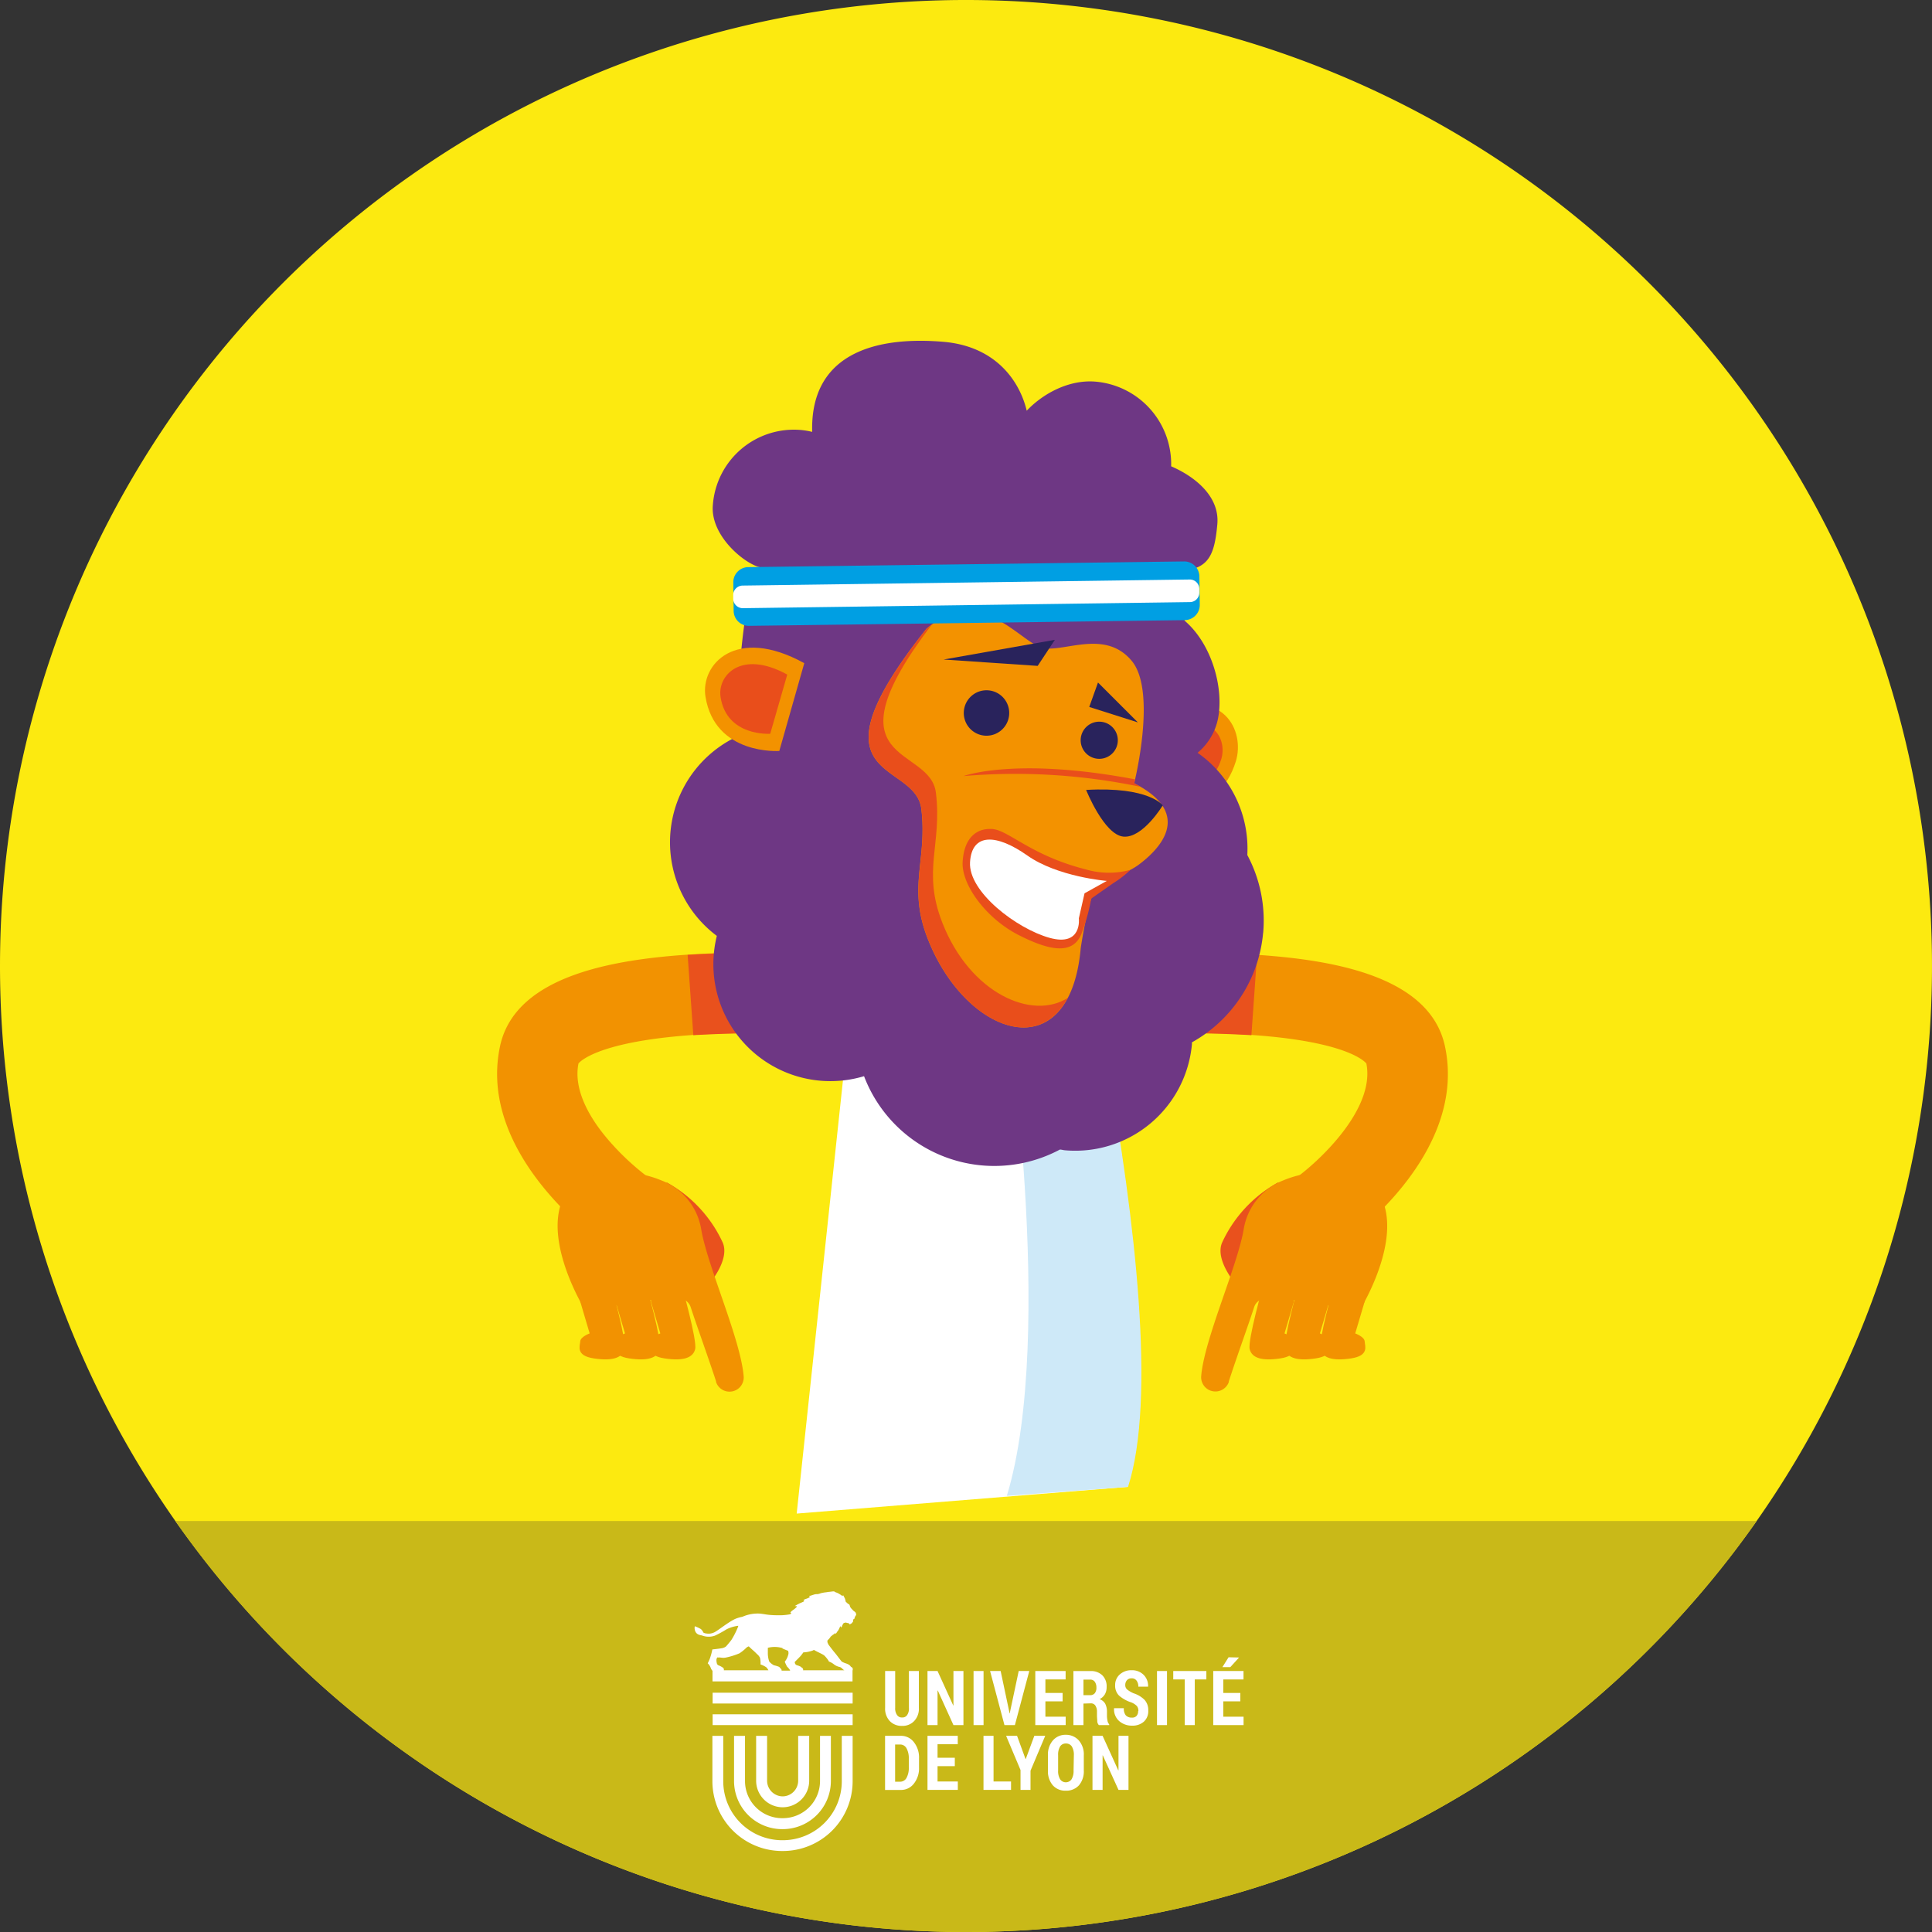 <svg id="Calque_1" data-name="Calque 1" xmlns="http://www.w3.org/2000/svg" xmlns:xlink="http://www.w3.org/1999/xlink" viewBox="0 0 340.16 340.16"><rect x="0" y="0" width="340.16" height="340.16" fill="#333333" stroke="none"/><defs><clipPath id="clip-path" transform="translate(-40.39 -172.6)"><rect width="420.95" height="595.28" style="fill:none"/></clipPath></defs><title>tony</title><g id="rond"><g style="clip-path:url(#clip-path)"><path d="M40.39,342.68A170.08,170.08,0,1,1,210.47,512.76,170.08,170.08,0,0,1,40.39,342.68" transform="translate(-40.39 -172.6)" style="fill:#fcea10"/></g></g><g style="clip-path:url(#clip-path)"><g id="tony"><path d="M150.73,393a7.08,7.08,0,0,1-4-1.26c-.91-.64-22.38-15.79-18.3-34.94,2.78-13,21.6-15.53,35.51-16.27a221.71,221.71,0,0,1,27.58.43,7.09,7.09,0,0,1-1.22,14.13,215.28,215.28,0,0,0-24-.48c-20,.84-23.74,4.83-24.06,5.23-.95,4.73,2.11,9.69,4.87,13a44.6,44.6,0,0,0,7.68,7.24,7.09,7.09,0,0,1-4.07,12.9" transform="translate(-40.39 -172.6)" style="fill:#f29201"/><path d="M190.27,355.12a208.91,208.91,0,0,0-27.81-.26l-1-14.14a218,218,0,0,1,30,.28Z" transform="translate(-40.39 -172.6)" style="fill:#e9511d"/><path d="M157.71,380.75a23.08,23.08,0,0,1,9.93,10.63c1.34,3.13-2.57,7.5-2.57,7.5Z" transform="translate(-40.39 -172.6)" style="fill:#e9511d"/><path d="M142.55,401.76c-2.11-3.94-7.22-15.13-1-21a19,19,0,0,1,15.29-.33,11.15,11.15,0,0,1,7,8.56c1.07,6.45,6.92,19.3,7.48,25.88a2.5,2.5,0,0,1-4.85,1.07.36.36,0,0,1,0-.11c-1.25-3.87-3.53-10.16-4.47-13.08s-6.55-1.33-6.55-1.33L144.92,403a2.31,2.31,0,0,1-2.37-1.19" transform="translate(-40.39 -172.6)" style="fill:#f29201"/><path d="M142.65,398.36l-.1,3.4,1.66,5.61s-1.62.59-1.66,1.4-.86,2.51,2.39,3,5-.07,5.4-1.62S148,398.88,148,398.88Z" transform="translate(-40.39 -172.6)" style="fill:#f29201"/><path d="M148.88,398.36l-.11,3.4,1.66,5.61s-1.62.59-1.66,1.4-.85,2.51,2.4,3,5-.07,5.39-1.62-2.37-11.22-2.37-11.22Z" transform="translate(-40.39 -172.6)" style="fill:#f29201"/><path d="M155.1,398.36l-.1,3.4,1.65,5.61s-1.61.59-1.65,1.4-.86,2.51,2.39,3,5-.07,5.39-1.62-2.36-11.22-2.36-11.22Z" transform="translate(-40.39 -172.6)" style="fill:#f29201"/><path d="M272.47,393a7.09,7.09,0,0,1-4.06-12.9c3.79-2.67,14.19-12.08,12.55-20.26-.33-.4-4-4.39-24.06-5.23a220,220,0,0,0-24,.47A7.09,7.09,0,1,1,231.72,341a221.54,221.54,0,0,1,27.58-.43c13.91.74,32.73,3.23,35.5,16.26,4.08,19.16-17.38,34.31-18.3,34.95a7.08,7.08,0,0,1-4,1.26" transform="translate(-40.39 -172.6)" style="fill:#f29201"/><path d="M232.93,355.12,231.72,341a217.8,217.8,0,0,1,30-.28l-1,14.14a209.09,209.09,0,0,0-27.82.26" transform="translate(-40.39 -172.6)" style="fill:#e9511d"/><path d="M265.49,380.75a23.08,23.08,0,0,0-9.93,10.63c-1.34,3.13,2.57,7.5,2.57,7.5Z" transform="translate(-40.39 -172.6)" style="fill:#e9511d"/><path d="M280.66,401.76c2.11-3.94,7.22-15.13.95-21a18.94,18.94,0,0,0-15.29-.33,11.15,11.15,0,0,0-6.95,8.56c-1.07,6.45-6.93,19.3-7.49,25.88a2.51,2.51,0,0,0,4.86,1.07s0-.07,0-.11c1.24-3.87,3.52-10.16,4.46-13.08s6.55-1.33,6.55-1.33L278.28,403a2.31,2.31,0,0,0,2.38-1.19" transform="translate(-40.39 -172.6)" style="fill:#f29201"/><path d="M280.55,398.36l.11,3.4L279,407.37s1.62.59,1.66,1.4.85,2.51-2.4,3-5-.07-5.39-1.62,2.36-11.22,2.36-11.22Z" transform="translate(-40.39 -172.6)" style="fill:#f29201"/><path d="M274.33,398.36l.11,3.4-1.66,5.61s1.61.59,1.66,1.4.85,2.51-2.4,3-5-.07-5.39-1.62S269,398.88,269,398.88Z" transform="translate(-40.39 -172.6)" style="fill:#f29201"/><path d="M268.1,398.36l.11,3.4-1.66,5.61s1.62.59,1.66,1.4.85,2.51-2.4,3-5-.07-5.39-1.62,2.37-11.22,2.37-11.22Z" transform="translate(-40.39 -172.6)" style="fill:#f29201"/><path d="M180.66,439.09,191,342.28l33-34.34s24.84,95.57,14.9,126.45Z" transform="translate(-40.39 -172.6)" style="fill:#fff"/><path d="M191,342.28l-2.14,17.51c10.15-1,20.18-4.12,28.62-10.76,0,0,8.87,58.34.18,86.94L239,434.39c9.94-30.88-14.9-126.45-14.9-126.45Z" transform="translate(-40.39 -172.6)" style="fill:#cee9f8"/><path d="M244.88,297.93l1,16s9,2.67,12.1-7.28c1.66-5.43-2.25-13.22-13.12-8.68" transform="translate(-40.39 -172.6)" style="fill:#f39200"/><path d="M247.3,300.82l.63,9.9s5.61,1.65,7.5-4.52c1-3.36-1.4-8.2-8.13-5.38" transform="translate(-40.39 -172.6)" style="fill:#e94e1b"/><path d="M262.79,336.88A24.51,24.51,0,0,0,260,323.14a20.59,20.59,0,0,0-8.76-18,10.5,10.5,0,0,0,3.51-5.62c1.27-5.35-.88-13.5-5.85-17.69,2.1-1.81,0-4.53.29-7.51.1-1.1,2-.7,1.77-1.73,2.65-1,3.37-3.39,3.76-7.68.44-4.87-3.87-8.37-8.13-10.21a14.57,14.57,0,0,0-13.24-14.9c-4.63-.42-9.23,2-12.19,5.11C220,240,216,233.64,206.6,232.79c-11.52-1-22.1,1.8-23.14,13.31a21.67,21.67,0,0,0-.07,2.54,13.79,13.79,0,0,0-1.94-.33,14.31,14.31,0,0,0-15.55,13.21c-.49,5.39,5.63,10.44,8.46,11-2.7,3.14-3.48,14.89-3.88,19.33a20.55,20.55,0,0,0,1.46,9.69,20.59,20.59,0,0,0-5.34,35.84,20.6,20.6,0,0,0,25.92,24.7A24.54,24.54,0,0,0,227,375c.28,0,.55.09.83.12a20.63,20.63,0,0,0,22.42-18.68c0-.1,0-.21,0-.32a24.57,24.57,0,0,0,12.53-19.25" transform="translate(-40.39 -172.6)" style="fill:#6e3784"/><path d="M237.71,326.48a12.13,12.13,0,0,0,3-1.51c3.68-2.69,10.06-9-.63-14.46,0,0,4.06-16.16-.43-21.55s-11.21-1.82-15.25-2.19-11-11.75-20.88-3.49c-21.81,27.43-2,23.05-.92,31.73,1.1,9.1-2.47,13.67,1.13,22.87,6.78,17.35,25,23.38,26.94,1.65,0,0,1.2-8.1,2.42-10s4.61-3.07,4.61-3.07" transform="translate(-40.39 -172.6)" style="fill:#f39200"/><path d="M206.3,335.05c-3.6-9.19,0-13.76-1.13-22.87-1-8.45-19.83-4.53-.71-29.63-.31.23-.62.47-.93.73-21.81,27.43-2,23.05-.92,31.73,1.1,9.1-2.47,13.67,1.13,22.87,5.63,14.4,19,21,24.65,10.42-6.28,4-17.21-.78-22.09-13.25" transform="translate(-40.39 -172.6)" style="fill:#e94e1b"/><path d="M231.62,311.68s3.16,7.91,6.57,8.22,6.92-5.5,6.92-5.5-2.38-3.35-13.49-2.72" transform="translate(-40.39 -172.6)" style="fill:#29235c"/><path d="M249,281.79l-76.73,1a2.67,2.67,0,0,1-2.71-2.63l-.06-5a2.66,2.66,0,0,1,2.63-2.71l76.73-1a2.67,2.67,0,0,1,2.7,2.63l.07,5a2.67,2.67,0,0,1-2.63,2.7" transform="translate(-40.39 -172.6)" style="fill:#009fe3"/><path d="M249.9,278.61l-78.71,1.07a1.69,1.69,0,0,1-1.71-1.66v-.62a1.68,1.68,0,0,1,1.66-1.7l78.71-1.07a1.68,1.68,0,0,1,1.7,1.66v.62a1.67,1.67,0,0,1-1.65,1.7" transform="translate(-40.39 -172.6)" style="fill:#fff"/><polygon points="166.14 116.12 185.73 112.65 182.7 117.24 166.14 116.12" style="fill:#29235c"/><polygon points="193.32 120.17 191.78 124.47 200.34 127.19 193.32 120.17" style="fill:#29235c"/><path d="M182,289.35l-4.4,15.47s-11.33.81-13-9.56c-.9-5.67,5.32-12.54,17.37-5.91" transform="translate(-40.39 -172.6)" style="fill:#f39200"/><path d="M179,291.37l-3,10.42s-7.63.55-8.74-6.44c-.6-3.81,3.59-8.44,11.7-4" transform="translate(-40.39 -172.6)" style="fill:#e94e1b"/><path d="M241.23,311.14q-.54-.31-1.14-.63l.16-.69c-21.13-4-30.21-.58-30.21-.58a107.71,107.71,0,0,1,31.19,1.9" transform="translate(-40.39 -172.6)" style="fill:#e94e1b"/><path d="M237.19,303.19a3.27,3.27,0,1,0-3.56,3,3.27,3.27,0,0,0,3.56-3" transform="translate(-40.39 -172.6)" style="fill:#29235c"/><path d="M218.06,298.53a4,4,0,1,0-4.31,3.59,4,4,0,0,0,4.31-3.59" transform="translate(-40.39 -172.6)" style="fill:#29235c"/><g id="bouche"><path d="M232.52,330.81a34.27,34.27,0,0,1-1.7,6.16c-1.49,3.71-5.4,3.15-11.08.26s-10.11-8.84-9.86-12.91,2.32-5.94,5.19-5.76,6.82,4.66,16.45,7.1a14.4,14.4,0,0,0,7.9.09,17.78,17.78,0,0,1-3,2.33Z" transform="translate(-40.39 -172.6)" style="fill:#e94e1b"/><path d="M235.26,327.7s-8.65-.7-14-4.48-9.76-4.05-10.08,1.18,8.21,11.71,14,13.32,5.16-3.44,5.16-3.44l1-4.4Z" transform="translate(-40.39 -172.6)" style="fill:#fff"/></g></g><path id="encoche" d="M71.26,440.4a170.09,170.09,0,0,0,278.42,0Z" transform="translate(-40.39 -172.6)" style="fill:#c9b918"/><g id="logo_udl"><path d="M202.17,466.81v6.48a3.11,3.11,0,0,1-.85,2.35,2.79,2.79,0,0,1-2.11.83,2.86,2.86,0,0,1-2.14-.83,3.16,3.16,0,0,1-.84-2.35v-6.48H198v6.48a2,2,0,0,0,.34,1.28,1,1,0,0,0,.88.42,1,1,0,0,0,.87-.4,2,2,0,0,0,.33-1.3v-6.48Z" transform="translate(-40.39 -172.6)" style="fill:#fff"/><polygon points="169.63 303.73 167.87 303.73 165.11 297.64 165.07 297.65 165.07 303.73 163.3 303.73 163.3 294.21 165.07 294.21 167.84 300.29 167.87 300.28 167.87 294.21 169.63 294.21 169.63 303.73" style="fill:#fff"/><rect x="171.41" y="294.21" width="1.76" height="9.52" style="fill:#fff"/><polygon points="177.68 301.3 177.75 301.66 177.79 301.66 177.85 301.32 179.36 294.21 181.22 294.21 178.69 303.73 176.85 303.73 174.32 294.21 176.18 294.21 177.68 301.3" style="fill:#fff"/><polygon points="187.09 299.55 184.06 299.55 184.06 302.25 187.63 302.25 187.63 303.73 182.28 303.73 182.28 294.21 187.62 294.21 187.62 295.69 184.06 295.69 184.06 298.07 187.09 298.07 187.09 299.55" style="fill:#fff"/><path d="M231.15,472.54v3.79h-1.77v-9.51h3a2.83,2.83,0,0,1,2.09.74,2.72,2.72,0,0,1,.76,2.06,2.52,2.52,0,0,1-.31,1.29,2.28,2.28,0,0,1-.93.86,1.78,1.78,0,0,1,1,.82,3.1,3.1,0,0,1,.3,1.44v.67a4.14,4.14,0,0,0,.09.84,1.2,1.2,0,0,0,.3.65v.14h-1.82a1.07,1.07,0,0,1-.28-.68c0-.31-.05-.63-.05-1V474a1.92,1.92,0,0,0-.28-1.1.92.92,0,0,0-.79-.4Zm0-1.48h1.18a1,1,0,0,0,.82-.35,1.51,1.51,0,0,0,.28-1,1.69,1.69,0,0,0-.28-1,.94.94,0,0,0-.81-.39h-1.19Z" transform="translate(-40.39 -172.6)" style="fill:#fff"/><path d="M240.82,473.85a1.32,1.32,0,0,0-.27-.88,2.84,2.84,0,0,0-1-.64,6.3,6.3,0,0,1-2.11-1.17,2.42,2.42,0,0,1-.71-1.85,2.45,2.45,0,0,1,.82-1.9,3,3,0,0,1,2.1-.74,2.85,2.85,0,0,1,2.1.82,2.73,2.73,0,0,1,.78,2.07v0h-1.72a1.69,1.69,0,0,0-.31-1.06,1,1,0,0,0-.87-.4,1.06,1.06,0,0,0-.83.33,1.29,1.29,0,0,0-.29.85,1,1,0,0,0,.33.78,4.78,4.78,0,0,0,1.14.67,4.85,4.85,0,0,1,1.93,1.16,2.67,2.67,0,0,1,.65,1.9,2.47,2.47,0,0,1-.78,1.94,3,3,0,0,1-2.08.7,3.37,3.37,0,0,1-2.24-.79,2.74,2.74,0,0,1-.92-2.28l0,0h1.72a1.84,1.84,0,0,0,.35,1.26,1.38,1.38,0,0,0,1.07.39,1,1,0,0,0,.83-.31,1.27,1.27,0,0,0,.27-.85" transform="translate(-40.39 -172.6)" style="fill:#fff"/><rect x="203.71" y="294.21" width="1.76" height="9.52" style="fill:#fff"/><polygon points="212.4 295.69 210.36 295.69 210.36 303.73 208.59 303.73 208.59 295.69 206.57 295.69 206.57 294.21 212.4 294.21 212.4 295.69" style="fill:#fff"/><path d="M254,466.81v9.52h5.34v-1.48h-3.57v-2.7h3v-1.48h-3v-2.38h3.56v-1.48Zm2.7-2.42-1.09,1.74H257l1.55-1.7,0,0Z" transform="translate(-40.39 -172.6)" style="fill:#fff"/><path d="M196.22,487.75v-9.53H199a2.83,2.83,0,0,1,2.29,1.11,4.34,4.34,0,0,1,.91,2.86v1.6a4.33,4.33,0,0,1-.91,2.85,2.83,2.83,0,0,1-2.29,1.11Zm1.77-8v6.55h.87a1.27,1.27,0,0,0,1.14-.68,3.57,3.57,0,0,0,.4-1.79v-1.62a3.57,3.57,0,0,0-.4-1.79,1.26,1.26,0,0,0-1.14-.67Z" transform="translate(-40.39 -172.6)" style="fill:#fff"/><polygon points="168.11 310.96 165.07 310.96 165.07 313.66 168.64 313.66 168.64 315.14 163.3 315.14 163.3 305.62 168.63 305.62 168.63 307.1 165.07 307.1 165.07 309.48 168.11 309.48 168.11 310.96" style="fill:#fff"/><polygon points="174.93 313.66 178.01 313.66 178.01 315.14 173.16 315.14 173.16 305.62 174.93 305.62 174.93 313.66" style="fill:#fff"/><polygon points="180.56 309.7 180.6 309.7 182.11 305.62 184.03 305.62 181.44 311.76 181.44 315.14 179.68 315.14 179.68 311.64 177.14 305.62 179.07 305.62 180.56 309.7" style="fill:#fff"/><path d="M231.21,484.32a3.76,3.76,0,0,1-.86,2.62,3,3,0,0,1-2.3.94,2.93,2.93,0,0,1-2.29-.94,3.76,3.76,0,0,1-.86-2.62v-2.66a3.76,3.76,0,0,1,.86-2.62,2.9,2.9,0,0,1,2.28-1,3,3,0,0,1,2.3,1,3.72,3.72,0,0,1,.87,2.62Zm-1.75-2.68a2.81,2.81,0,0,0-.36-1.55,1.22,1.22,0,0,0-1.06-.52,1.16,1.16,0,0,0-1,.52,2.8,2.8,0,0,0-.35,1.55v2.68a2.74,2.74,0,0,0,.36,1.56,1.18,1.18,0,0,0,1,.52,1.22,1.22,0,0,0,1-.52,2.83,2.83,0,0,0,.36-1.56Z" transform="translate(-40.39 -172.6)" style="fill:#fff"/><polygon points="198.69 315.14 196.93 315.14 194.16 309.05 194.13 309.07 194.13 315.14 192.35 315.14 192.35 305.62 194.13 305.62 196.89 311.7 196.93 311.69 196.93 305.62 198.69 305.62 198.69 315.14" style="fill:#fff"/><path d="M188.6,478.23v8a10.39,10.39,0,0,1-10.37,10.37h-.13a10.39,10.39,0,0,1-10.37-10.37v-8h-1.91v8a12.29,12.29,0,0,0,12.28,12.27h.13a12.29,12.29,0,0,0,12.28-12.27v-8Z" transform="translate(-40.39 -172.6)" style="fill:#fff"/><path d="M184.77,478.23v7.95a6.55,6.55,0,0,1-6.54,6.54h-.13a6.54,6.54,0,0,1-6.54-6.54v-7.95h-1.93v7.95a8.48,8.48,0,0,0,8.46,8.47h.12a8.48,8.48,0,0,0,8.47-8.47v-7.95Z" transform="translate(-40.39 -172.6)" style="fill:#fff"/><path d="M180.92,478.23c0,3.53,0,7.88,0,7.89a2.76,2.76,0,0,1-2.73,2.76h0a2.77,2.77,0,0,1-2.74-2.76v-7.89h-1.93c0,3.53,0,7.88,0,7.89a4.68,4.68,0,0,0,4.67,4.68h0a4.68,4.68,0,0,0,4.67-4.68s0-4.36,0-7.89Z" transform="translate(-40.39 -172.6)" style="fill:#fff"/><rect x="125.47" y="301.83" width="24.65" height="1.9" style="fill:#fff"/><rect x="125.47" y="298.03" width="24.65" height="1.9" style="fill:#fff"/><path d="M191.1,456.62a.69.69,0,0,0-.12-.16c-.08-.09-.28-.21-.38-.31s-.21-.25-.26-.28-.17-.23-.22-.27-.12-.33-.13-.36a.27.27,0,0,0-.12-.17,1.78,1.78,0,0,1-.27-.18l-.31-.29a3.25,3.25,0,0,0-.14-.55c-.09-.19-.13-.26-.17-.33a.76.76,0,0,1-.08-.2.41.41,0,0,0-.23.06,4.32,4.32,0,0,0-.46-.31,2.76,2.76,0,0,0-.62-.3.76.76,0,0,1-.31-.17,1.27,1.27,0,0,0-.3,0l-.58.07c-.16,0-.57.09-.67.09a4.25,4.25,0,0,0-.54.09,2.78,2.78,0,0,0-.31.07,2.66,2.66,0,0,1-.51.15c-.2,0-.4,0-.63.07s-.5.17-.69.22l-.19,0s0,.13.14.15a.49.49,0,0,1-.19.19,3.73,3.73,0,0,1-.43.18,2.51,2.51,0,0,0-.53.23.48.48,0,0,0,.17.17s0,0-.13.09-.49.23-.65.3-.38.2-.49.25l-.31.18c-.14.08-.07.08-.07.08l.17,0a.32.32,0,0,1,.16.05s0,.05-.06.12a3.25,3.25,0,0,1-.42.37l-.36.27c-.14.1-.27.26-.32.29l.14.13,0,.1a1.33,1.33,0,0,1-.24.12,9.88,9.88,0,0,1-2.18.16c-1.84,0-2.35-.26-3.29-.3a6.78,6.78,0,0,0-2.5.42l-.4.16a6.26,6.26,0,0,0-1.07.3c-1.19.46-3.28,2.19-3.87,2.44a2.25,2.25,0,0,1-1.31.2,1.53,1.53,0,0,1-.57-.15,2.05,2.05,0,0,0-.45-.63,5.69,5.69,0,0,0-1.08-.5,1.47,1.47,0,0,0,.14,1c.33.59,1,.55,1.2.65a3.32,3.32,0,0,0,2.21,0,18.66,18.66,0,0,0,2-1.09,6.08,6.08,0,0,1,2.1-.64c0,.12-.07.25-.11.36a14,14,0,0,1-1.09,2.12c-.18.25-.87,1.09-1,1.19a1.73,1.73,0,0,1-.79.29c-.4.08-1.57.2-1.57.2a11,11,0,0,1-.46,1.67c-.1.26-.35.77-.35.77a2.32,2.32,0,0,1,.57.92,1.62,1.62,0,0,0,.27.41v1.81h0v.05h24.65v-1.9h0c.05-.15.12-.47-.17-.61s-.07-.31-.92-.64a3.76,3.76,0,0,1-.79-.33c-.14-.12-.88-1.15-1.25-1.58s-1.12-1.44-1.12-1.44l-.17-.4,0-.3a1,1,0,0,0,.14-.15,2.67,2.67,0,0,0,.4-.48c.14-.28.09,0,.18-.16a1.51,1.51,0,0,1,.42-.32,1.58,1.58,0,0,0,.26-.25.59.59,0,0,0,0,.22,2,2,0,0,0,.19-.2c.11-.15.07-.16.22-.31a2.38,2.38,0,0,0,.33-.61,1.58,1.58,0,0,1,.18-.27s.06.14.1.25a.67.67,0,0,0,.13-.19c0-.09.07-.2.13-.31s.11-.24.18-.27a1.17,1.17,0,0,1,.32-.11,1.73,1.73,0,0,1,.35.08c.12,0,.17,0,.25.08a.76.76,0,0,0,.18.16s0,0,.1-.07l.19-.11c.09-.06.07-.1.14-.16a.39.39,0,0,0,.14-.26c0-.11,0-.18,0-.24s.17-.06.23-.19,0-.16.06-.19,0-.12,0-.12a.66.66,0,0,0,.19-.24.31.31,0,0,1,.09-.2.54.54,0,0,0-.25-.29m-12.84,6.28c.17.08.6.26,1.07.44a1.18,1.18,0,0,1,.06.54,3.24,3.24,0,0,1-.65,1.38,8.42,8.42,0,0,0,.4.86,3.46,3.46,0,0,1,.46.52l.09.19H178a.37.37,0,0,0-.16-.36c-.09-.09-.17-.27-.39-.35-.78-.28-.77-.17-1-.35a2.93,2.93,0,0,1-.62-.53,4.48,4.48,0,0,1-.25-1.49c0-.37,0-.72,0-.94a4.94,4.94,0,0,1,2.71.09m-11.5,1.64c.25-.1.8.11,1.35,0a12.63,12.63,0,0,0,2.45-.76,7.73,7.73,0,0,0,1.23-1,1.1,1.1,0,0,1,.41-.22s.25.26.74.69.66.64.83.78a1.76,1.76,0,0,1,.4.55,3.93,3.93,0,0,1,.09,1.16,4.33,4.33,0,0,1,1,.49,1.78,1.78,0,0,1,.39.54h-7.85a.44.44,0,0,0-.25-.52,3.47,3.47,0,0,0-.6-.32.51.51,0,0,1-.37-.36,2.35,2.35,0,0,1-.08-.61s0-.39.25-.48m19.52.74a3,3,0,0,1,1,.57,2.65,2.65,0,0,0,.84.38.91.91,0,0,1,.51.28c.22.2.29.28.42.32h-7.29a.37.37,0,0,0-.15-.42c-.11-.06-.21-.19-.34-.25-.51-.24-.56-.16-.77-.32s-.2-.48-.2-.48.92-.9,1.1-1.13.31-.4.41-.55a5.65,5.65,0,0,0,1.66-.33l.2-.11.21.12c.37.22,1.3.61,1.62.87a5.26,5.26,0,0,1,.8,1" transform="translate(-40.39 -172.6)" style="fill:#fff"/></g></g></svg>